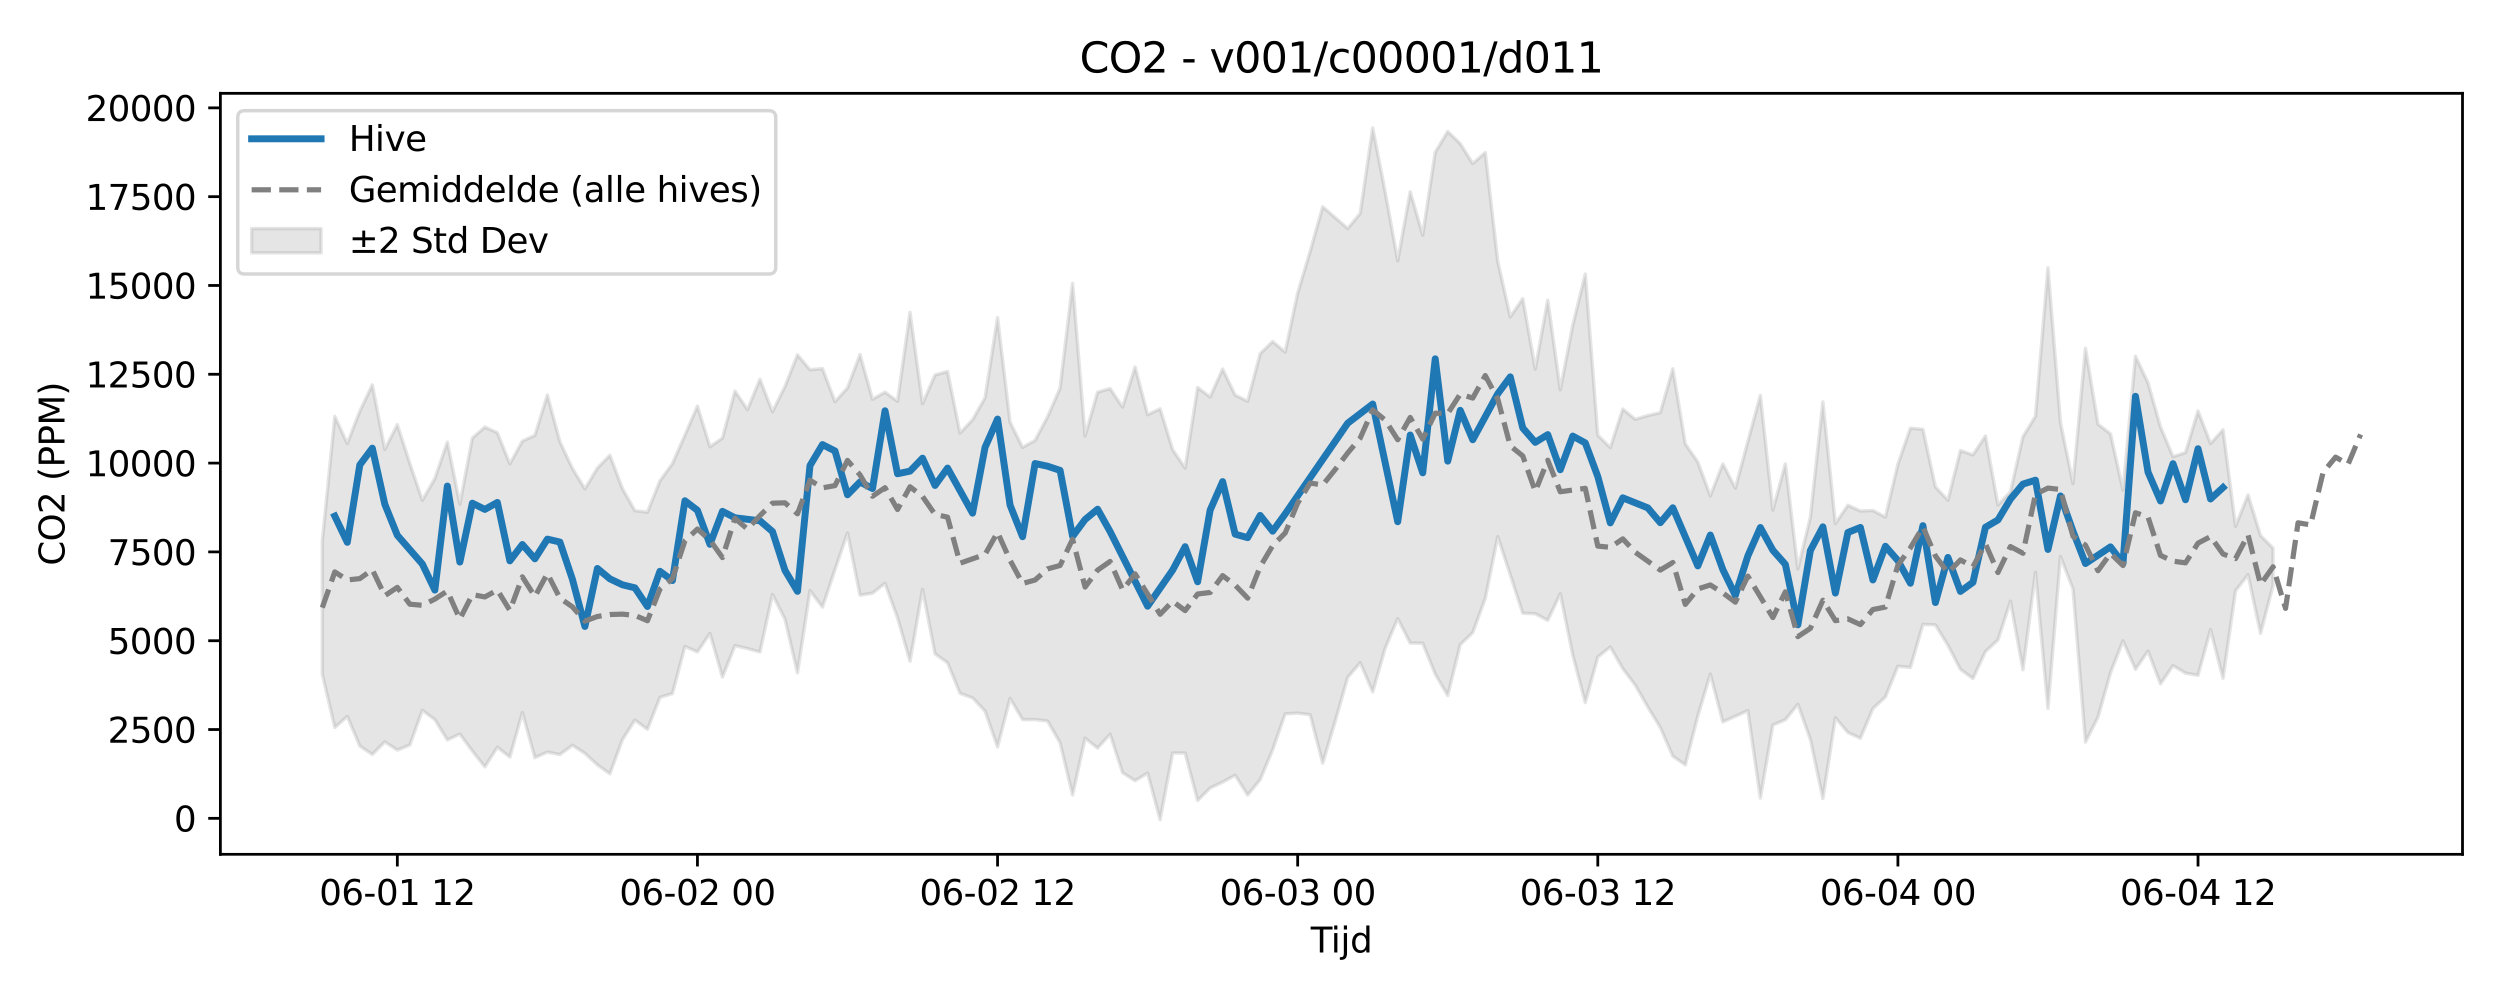 <?xml version="1.0" encoding="utf-8" standalone="no"?>
<!DOCTYPE svg PUBLIC "-//W3C//DTD SVG 1.1//EN"
  "http://www.w3.org/Graphics/SVG/1.1/DTD/svg11.dtd">
<svg xmlns:xlink="http://www.w3.org/1999/xlink" width="720pt" height="288pt" viewBox="0 0 720 288" xmlns="http://www.w3.org/2000/svg" version="1.1">
 <defs>
  <style type="text/css">*{stroke-linejoin: round; stroke-linecap: butt}</style>
 </defs>
 <g id="figure_1">
  <g id="patch_1">
   <path d="M 0 288 
L 720 288 
L 720 0 
L 0 0 
z
" style="fill: #ffffff"/>
  </g>
  <g id="axes_1">
   <g id="patch_2">
    <path d="M 63.47 246.04 
L 709.2 246.04 
L 709.2 26.88 
L 63.47 26.88 
z
" style="fill: #ffffff"/>
   </g>
   <g id="FillBetweenPolyCollection_1">
    <defs>
     <path id="m3a3aa5471e" d="M 92.821 -132.142 
L 92.821 -93.848 
L 96.423 -78.471 
L 100.024 -81.678 
L 103.626 -73.142 
L 107.227 -70.719 
L 110.828 -74.332 
L 114.43 -71.975 
L 118.031 -73.435 
L 121.633 -83.427 
L 125.234 -80.747 
L 128.835 -74.902 
L 132.437 -76.586 
L 136.038 -71.693 
L 139.639 -67.148 
L 143.241 -72.791 
L 146.842 -69.965 
L 150.444 -82.774 
L 154.045 -69.795 
L 157.646 -71.397 
L 161.248 -70.68 
L 164.849 -73.363 
L 168.451 -71.029 
L 172.052 -67.706 
L 175.653 -65.147 
L 179.255 -74.966 
L 182.856 -80.617 
L 186.458 -77.968 
L 190.059 -87.15 
L 193.66 -88.252 
L 197.262 -101.834 
L 200.863 -100.257 
L 204.465 -105.578 
L 208.066 -93.008 
L 211.667 -102.047 
L 215.269 -101.211 
L 218.87 -100.236 
L 222.472 -116.774 
L 226.073 -109.688 
L 229.674 -94.23 
L 233.276 -117.886 
L 236.877 -113.158 
L 240.479 -123.954 
L 244.08 -134.523 
L 247.681 -116.588 
L 251.283 -117.158 
L 254.884 -120.013 
L 258.486 -110.102 
L 262.087 -97.567 
L 265.688 -118.265 
L 269.29 -99.675 
L 272.891 -97.133 
L 276.492 -88.314 
L 280.094 -87.012 
L 283.695 -83.213 
L 287.297 -72.883 
L 290.898 -86.874 
L 294.499 -80.772 
L 298.101 -80.747 
L 301.702 -80.342 
L 305.304 -74.076 
L 308.905 -59.028 
L 312.506 -75.405 
L 316.108 -72.541 
L 319.709 -76.539 
L 323.311 -65.428 
L 326.912 -63.16 
L 330.513 -65.345 
L 334.115 -51.922 
L 337.716 -71.128 
L 341.318 -71.117 
L 344.919 -57.455 
L 348.52 -61.055 
L 352.122 -62.745 
L 355.723 -64.737 
L 359.325 -59.037 
L 362.926 -63.426 
L 366.527 -72.067 
L 370.129 -82.403 
L 373.73 -82.618 
L 377.332 -82.153 
L 380.933 -68.209 
L 384.534 -80.244 
L 388.136 -92.896 
L 391.737 -97.152 
L 395.338 -88.748 
L 398.94 -101.334 
L 402.541 -109.847 
L 406.143 -102.78 
L 409.744 -102.758 
L 413.345 -93.853 
L 416.947 -87.694 
L 420.548 -102.353 
L 424.15 -105.808 
L 427.751 -115.62 
L 431.352 -133.458 
L 434.954 -122.473 
L 438.555 -111.38 
L 442.157 -111.251 
L 445.758 -109.346 
L 449.359 -116.989 
L 452.961 -99.314 
L 456.562 -85.659 
L 460.164 -98.775 
L 463.765 -101.677 
L 467.366 -95.427 
L 470.968 -90.651 
L 474.569 -84.391 
L 478.171 -78.47 
L 481.772 -70.212 
L 485.373 -67.707 
L 488.975 -81.826 
L 492.576 -93.867 
L 496.178 -80.093 
L 499.779 -81.715 
L 503.38 -83.335 
L 506.982 -58.168 
L 510.583 -79.198 
L 514.184 -80.708 
L 517.786 -85.168 
L 521.387 -75.058 
L 524.989 -58.022 
L 528.59 -81.299 
L 532.191 -77.036 
L 535.793 -75.376 
L 539.394 -83.924 
L 542.996 -87.275 
L 546.597 -96.122 
L 550.198 -95.77 
L 553.8 -108.165 
L 557.401 -108.031 
L 561.003 -102.14 
L 564.604 -95.224 
L 568.205 -92.574 
L 571.807 -100.34 
L 575.408 -103.677 
L 579.01 -114.842 
L 582.611 -95.103 
L 586.212 -123.201 
L 589.814 -83.991 
L 593.415 -127.722 
L 597.017 -118.406 
L 600.618 -74.262 
L 604.219 -81.434 
L 607.821 -94.208 
L 611.422 -103.433 
L 615.024 -95.23 
L 618.625 -100.482 
L 622.226 -91.047 
L 625.828 -96.301 
L 629.429 -94.136 
L 633.031 -93.509 
L 636.632 -106.671 
L 640.233 -92.655 
L 643.835 -117.842 
L 647.436 -122.476 
L 651.037 -105.586 
L 654.639 -119.371 
L 654.639 -130.136 
L 654.639 -130.136 
L 651.037 -133.742 
L 647.436 -145.443 
L 643.835 -136.425 
L 640.233 -164.224 
L 636.632 -160.251 
L 633.031 -169.641 
L 629.429 -157.662 
L 625.828 -156.466 
L 622.226 -165.035 
L 618.625 -177.755 
L 615.024 -185.412 
L 611.422 -146.808 
L 607.821 -163.03 
L 604.219 -165.844 
L 600.618 -187.699 
L 597.017 -148.713 
L 593.415 -166.329 
L 589.814 -210.866 
L 586.212 -168.121 
L 582.611 -162.222 
L 579.01 -146.349 
L 575.408 -142.56 
L 571.807 -162.431 
L 568.205 -156.989 
L 564.604 -158.252 
L 561.003 -143.925 
L 557.401 -147.751 
L 553.8 -164.363 
L 550.198 -164.685 
L 546.597 -154.299 
L 542.996 -139.07 
L 539.394 -140.981 
L 535.793 -140.847 
L 532.191 -142.489 
L 528.59 -137.21 
L 524.989 -172.231 
L 521.387 -139.038 
L 517.786 -124.137 
L 514.184 -154.407 
L 510.583 -141.091 
L 506.982 -174.089 
L 503.38 -160.823 
L 499.779 -147.425 
L 496.178 -154.394 
L 492.576 -145.205 
L 488.975 -154.927 
L 485.373 -160.161 
L 481.772 -181.798 
L 478.171 -169.161 
L 474.569 -168.302 
L 470.968 -167.244 
L 467.366 -170.182 
L 463.765 -159.071 
L 460.164 -162.669 
L 456.562 -209.066 
L 452.961 -194.357 
L 449.359 -175.751 
L 445.758 -201.558 
L 442.157 -181.722 
L 438.555 -201.997 
L 434.954 -196.712 
L 431.352 -212.756 
L 427.751 -244.054 
L 424.15 -240.908 
L 420.548 -246.646 
L 416.947 -250.106 
L 413.345 -244.151 
L 409.744 -220.302 
L 406.143 -232.76 
L 402.541 -212.872 
L 398.94 -232.686 
L 395.338 -251.158 
L 391.737 -226.536 
L 388.136 -222.183 
L 384.534 -225.323 
L 380.933 -228.429 
L 377.332 -215.618 
L 373.73 -203.591 
L 370.129 -186.586 
L 366.527 -189.642 
L 362.926 -186.147 
L 359.325 -172.445 
L 355.723 -174.217 
L 352.122 -181.702 
L 348.52 -173.677 
L 344.919 -176.391 
L 341.318 -153.179 
L 337.716 -158.526 
L 334.115 -170.269 
L 330.513 -168.569 
L 326.912 -182.279 
L 323.311 -170.776 
L 319.709 -176.071 
L 316.108 -175.058 
L 312.506 -162.447 
L 308.905 -206.391 
L 305.304 -176.218 
L 301.702 -167.98 
L 298.101 -161.168 
L 294.499 -159.151 
L 290.898 -166.44 
L 287.297 -196.514 
L 283.695 -173.44 
L 280.094 -167.089 
L 276.492 -163.283 
L 272.891 -180.995 
L 269.29 -180.016 
L 265.688 -171.759 
L 262.087 -198.045 
L 258.486 -172.416 
L 254.884 -175.065 
L 251.283 -173.004 
L 247.681 -185.886 
L 244.08 -176.278 
L 240.479 -172.33 
L 236.877 -181.848 
L 233.276 -181.511 
L 229.674 -185.818 
L 226.073 -176.689 
L 222.472 -169.393 
L 218.87 -178.76 
L 215.269 -170.03 
L 211.667 -175.371 
L 208.066 -161.833 
L 204.465 -159.341 
L 200.863 -171.034 
L 197.262 -162.691 
L 193.66 -154.461 
L 190.059 -149.505 
L 186.458 -140.492 
L 182.856 -140.922 
L 179.255 -147.29 
L 175.653 -156.882 
L 172.052 -153.195 
L 168.451 -147.209 
L 164.849 -153.119 
L 161.248 -160.793 
L 157.646 -174.234 
L 154.045 -162.597 
L 150.444 -160.969 
L 146.842 -154.393 
L 143.241 -163.375 
L 139.639 -165.004 
L 136.038 -161.834 
L 132.437 -142.823 
L 128.835 -160.672 
L 125.234 -150.177 
L 121.633 -143.923 
L 118.031 -154.548 
L 114.43 -165.699 
L 110.828 -158.565 
L 107.227 -177.156 
L 103.626 -169.575 
L 100.024 -160.276 
L 96.423 -168.1 
L 92.821 -132.142 
z
" style="stroke: #808080; stroke-opacity: 0.2"/>
    </defs>
    <g clip-path="url(#p18a4113d50)">
     <use xlink:href="#m3a3aa5471e" x="0" y="288" style="fill: #808080; fill-opacity: 0.2; stroke: #808080; stroke-opacity: 0.2"/>
    </g>
   </g>
   <g id="matplotlib.axis_1">
    <g id="xtick_1">
     <g id="line2d_1">
      <defs>
       <path id="m8c23b9f512" d="M 0 0 
L 0 3.5 
" style="stroke: #000000; stroke-width: 0.8"/>
      </defs>
      <g>
       <use xlink:href="#m8c23b9f512" x="114.43" y="246.04" style="stroke: #000000; stroke-width: 0.8"/>
      </g>
     </g>
     <g id="text_1">
      <!-- 06-01 12 -->
      <g transform="translate(91.949 260.638) scale(0.1 -0.1)">
       <defs>
        <path id="DejaVuSans-30" d="M 2034 4250 
Q 1547 4250 1301 3770 
Q 1056 3291 1056 2328 
Q 1056 1369 1301 889 
Q 1547 409 2034 409 
Q 2525 409 2770 889 
Q 3016 1369 3016 2328 
Q 3016 3291 2770 3770 
Q 2525 4250 2034 4250 
z
M 2034 4750 
Q 2819 4750 3233 4129 
Q 3647 3509 3647 2328 
Q 3647 1150 3233 529 
Q 2819 -91 2034 -91 
Q 1250 -91 836 529 
Q 422 1150 422 2328 
Q 422 3509 836 4129 
Q 1250 4750 2034 4750 
z
" transform="scale(0.016)"/>
        <path id="DejaVuSans-36" d="M 2113 2584 
Q 1688 2584 1439 2293 
Q 1191 2003 1191 1497 
Q 1191 994 1439 701 
Q 1688 409 2113 409 
Q 2538 409 2786 701 
Q 3034 994 3034 1497 
Q 3034 2003 2786 2293 
Q 2538 2584 2113 2584 
z
M 3366 4563 
L 3366 3988 
Q 3128 4100 2886 4159 
Q 2644 4219 2406 4219 
Q 1781 4219 1451 3797 
Q 1122 3375 1075 2522 
Q 1259 2794 1537 2939 
Q 1816 3084 2150 3084 
Q 2853 3084 3261 2657 
Q 3669 2231 3669 1497 
Q 3669 778 3244 343 
Q 2819 -91 2113 -91 
Q 1303 -91 875 529 
Q 447 1150 447 2328 
Q 447 3434 972 4092 
Q 1497 4750 2381 4750 
Q 2619 4750 2861 4703 
Q 3103 4656 3366 4563 
z
" transform="scale(0.016)"/>
        <path id="DejaVuSans-2d" d="M 313 2009 
L 1997 2009 
L 1997 1497 
L 313 1497 
L 313 2009 
z
" transform="scale(0.016)"/>
        <path id="DejaVuSans-31" d="M 794 531 
L 1825 531 
L 1825 4091 
L 703 3866 
L 703 4441 
L 1819 4666 
L 2450 4666 
L 2450 531 
L 3481 531 
L 3481 0 
L 794 0 
L 794 531 
z
" transform="scale(0.016)"/>
        <path id="DejaVuSans-20" transform="scale(0.016)"/>
        <path id="DejaVuSans-32" d="M 1228 531 
L 3431 531 
L 3431 0 
L 469 0 
L 469 531 
Q 828 903 1448 1529 
Q 2069 2156 2228 2338 
Q 2531 2678 2651 2914 
Q 2772 3150 2772 3378 
Q 2772 3750 2511 3984 
Q 2250 4219 1831 4219 
Q 1534 4219 1204 4116 
Q 875 4013 500 3803 
L 500 4441 
Q 881 4594 1212 4672 
Q 1544 4750 1819 4750 
Q 2544 4750 2975 4387 
Q 3406 4025 3406 3419 
Q 3406 3131 3298 2873 
Q 3191 2616 2906 2266 
Q 2828 2175 2409 1742 
Q 1991 1309 1228 531 
z
" transform="scale(0.016)"/>
       </defs>
       <use xlink:href="#DejaVuSans-30"/>
       <use xlink:href="#DejaVuSans-36" transform="translate(63.623 0)"/>
       <use xlink:href="#DejaVuSans-2d" transform="translate(127.246 0)"/>
       <use xlink:href="#DejaVuSans-30" transform="translate(163.33 0)"/>
       <use xlink:href="#DejaVuSans-31" transform="translate(226.953 0)"/>
       <use xlink:href="#DejaVuSans-20" transform="translate(290.576 0)"/>
       <use xlink:href="#DejaVuSans-31" transform="translate(322.363 0)"/>
       <use xlink:href="#DejaVuSans-32" transform="translate(385.986 0)"/>
      </g>
     </g>
    </g>
    <g id="xtick_2">
     <g id="line2d_2">
      <g>
       <use xlink:href="#m8c23b9f512" x="200.863" y="246.04" style="stroke: #000000; stroke-width: 0.8"/>
      </g>
     </g>
     <g id="text_2">
      <!-- 06-02 00 -->
      <g transform="translate(178.383 260.638) scale(0.1 -0.1)">
       <use xlink:href="#DejaVuSans-30"/>
       <use xlink:href="#DejaVuSans-36" transform="translate(63.623 0)"/>
       <use xlink:href="#DejaVuSans-2d" transform="translate(127.246 0)"/>
       <use xlink:href="#DejaVuSans-30" transform="translate(163.33 0)"/>
       <use xlink:href="#DejaVuSans-32" transform="translate(226.953 0)"/>
       <use xlink:href="#DejaVuSans-20" transform="translate(290.576 0)"/>
       <use xlink:href="#DejaVuSans-30" transform="translate(322.363 0)"/>
       <use xlink:href="#DejaVuSans-30" transform="translate(385.986 0)"/>
      </g>
     </g>
    </g>
    <g id="xtick_3">
     <g id="line2d_3">
      <g>
       <use xlink:href="#m8c23b9f512" x="287.297" y="246.04" style="stroke: #000000; stroke-width: 0.8"/>
      </g>
     </g>
     <g id="text_3">
      <!-- 06-02 12 -->
      <g transform="translate(264.816 260.638) scale(0.1 -0.1)">
       <use xlink:href="#DejaVuSans-30"/>
       <use xlink:href="#DejaVuSans-36" transform="translate(63.623 0)"/>
       <use xlink:href="#DejaVuSans-2d" transform="translate(127.246 0)"/>
       <use xlink:href="#DejaVuSans-30" transform="translate(163.33 0)"/>
       <use xlink:href="#DejaVuSans-32" transform="translate(226.953 0)"/>
       <use xlink:href="#DejaVuSans-20" transform="translate(290.576 0)"/>
       <use xlink:href="#DejaVuSans-31" transform="translate(322.363 0)"/>
       <use xlink:href="#DejaVuSans-32" transform="translate(385.986 0)"/>
      </g>
     </g>
    </g>
    <g id="xtick_4">
     <g id="line2d_4">
      <g>
       <use xlink:href="#m8c23b9f512" x="373.73" y="246.04" style="stroke: #000000; stroke-width: 0.8"/>
      </g>
     </g>
     <g id="text_4">
      <!-- 06-03 00 -->
      <g transform="translate(351.25 260.638) scale(0.1 -0.1)">
       <defs>
        <path id="DejaVuSans-33" d="M 2597 2516 
Q 3050 2419 3304 2112 
Q 3559 1806 3559 1356 
Q 3559 666 3084 287 
Q 2609 -91 1734 -91 
Q 1441 -91 1130 -33 
Q 819 25 488 141 
L 488 750 
Q 750 597 1062 519 
Q 1375 441 1716 441 
Q 2309 441 2620 675 
Q 2931 909 2931 1356 
Q 2931 1769 2642 2001 
Q 2353 2234 1838 2234 
L 1294 2234 
L 1294 2753 
L 1863 2753 
Q 2328 2753 2575 2939 
Q 2822 3125 2822 3475 
Q 2822 3834 2567 4026 
Q 2313 4219 1838 4219 
Q 1578 4219 1281 4162 
Q 984 4106 628 3988 
L 628 4550 
Q 988 4650 1302 4700 
Q 1616 4750 1894 4750 
Q 2613 4750 3031 4423 
Q 3450 4097 3450 3541 
Q 3450 3153 3228 2886 
Q 3006 2619 2597 2516 
z
" transform="scale(0.016)"/>
       </defs>
       <use xlink:href="#DejaVuSans-30"/>
       <use xlink:href="#DejaVuSans-36" transform="translate(63.623 0)"/>
       <use xlink:href="#DejaVuSans-2d" transform="translate(127.246 0)"/>
       <use xlink:href="#DejaVuSans-30" transform="translate(163.33 0)"/>
       <use xlink:href="#DejaVuSans-33" transform="translate(226.953 0)"/>
       <use xlink:href="#DejaVuSans-20" transform="translate(290.576 0)"/>
       <use xlink:href="#DejaVuSans-30" transform="translate(322.363 0)"/>
       <use xlink:href="#DejaVuSans-30" transform="translate(385.986 0)"/>
      </g>
     </g>
    </g>
    <g id="xtick_5">
     <g id="line2d_5">
      <g>
       <use xlink:href="#m8c23b9f512" x="460.164" y="246.04" style="stroke: #000000; stroke-width: 0.8"/>
      </g>
     </g>
     <g id="text_5">
      <!-- 06-03 12 -->
      <g transform="translate(437.683 260.638) scale(0.1 -0.1)">
       <use xlink:href="#DejaVuSans-30"/>
       <use xlink:href="#DejaVuSans-36" transform="translate(63.623 0)"/>
       <use xlink:href="#DejaVuSans-2d" transform="translate(127.246 0)"/>
       <use xlink:href="#DejaVuSans-30" transform="translate(163.33 0)"/>
       <use xlink:href="#DejaVuSans-33" transform="translate(226.953 0)"/>
       <use xlink:href="#DejaVuSans-20" transform="translate(290.576 0)"/>
       <use xlink:href="#DejaVuSans-31" transform="translate(322.363 0)"/>
       <use xlink:href="#DejaVuSans-32" transform="translate(385.986 0)"/>
      </g>
     </g>
    </g>
    <g id="xtick_6">
     <g id="line2d_6">
      <g>
       <use xlink:href="#m8c23b9f512" x="546.597" y="246.04" style="stroke: #000000; stroke-width: 0.8"/>
      </g>
     </g>
     <g id="text_6">
      <!-- 06-04 00 -->
      <g transform="translate(524.117 260.638) scale(0.1 -0.1)">
       <defs>
        <path id="DejaVuSans-34" d="M 2419 4116 
L 825 1625 
L 2419 1625 
L 2419 4116 
z
M 2253 4666 
L 3047 4666 
L 3047 1625 
L 3713 1625 
L 3713 1100 
L 3047 1100 
L 3047 0 
L 2419 0 
L 2419 1100 
L 313 1100 
L 313 1709 
L 2253 4666 
z
" transform="scale(0.016)"/>
       </defs>
       <use xlink:href="#DejaVuSans-30"/>
       <use xlink:href="#DejaVuSans-36" transform="translate(63.623 0)"/>
       <use xlink:href="#DejaVuSans-2d" transform="translate(127.246 0)"/>
       <use xlink:href="#DejaVuSans-30" transform="translate(163.33 0)"/>
       <use xlink:href="#DejaVuSans-34" transform="translate(226.953 0)"/>
       <use xlink:href="#DejaVuSans-20" transform="translate(290.576 0)"/>
       <use xlink:href="#DejaVuSans-30" transform="translate(322.363 0)"/>
       <use xlink:href="#DejaVuSans-30" transform="translate(385.986 0)"/>
      </g>
     </g>
    </g>
    <g id="xtick_7">
     <g id="line2d_7">
      <g>
       <use xlink:href="#m8c23b9f512" x="633.031" y="246.04" style="stroke: #000000; stroke-width: 0.8"/>
      </g>
     </g>
     <g id="text_7">
      <!-- 06-04 12 -->
      <g transform="translate(610.55 260.638) scale(0.1 -0.1)">
       <use xlink:href="#DejaVuSans-30"/>
       <use xlink:href="#DejaVuSans-36" transform="translate(63.623 0)"/>
       <use xlink:href="#DejaVuSans-2d" transform="translate(127.246 0)"/>
       <use xlink:href="#DejaVuSans-30" transform="translate(163.33 0)"/>
       <use xlink:href="#DejaVuSans-34" transform="translate(226.953 0)"/>
       <use xlink:href="#DejaVuSans-20" transform="translate(290.576 0)"/>
       <use xlink:href="#DejaVuSans-31" transform="translate(322.363 0)"/>
       <use xlink:href="#DejaVuSans-32" transform="translate(385.986 0)"/>
      </g>
     </g>
    </g>
    <g id="text_8">
     <!-- Tijd -->
     <g transform="translate(377.485 274.317) scale(0.1 -0.1)">
      <defs>
       <path id="DejaVuSans-54" d="M -19 4666 
L 3928 4666 
L 3928 4134 
L 2272 4134 
L 2272 0 
L 1638 0 
L 1638 4134 
L -19 4134 
L -19 4666 
z
" transform="scale(0.016)"/>
       <path id="DejaVuSans-69" d="M 603 3500 
L 1178 3500 
L 1178 0 
L 603 0 
L 603 3500 
z
M 603 4863 
L 1178 4863 
L 1178 4134 
L 603 4134 
L 603 4863 
z
" transform="scale(0.016)"/>
       <path id="DejaVuSans-6a" d="M 603 3500 
L 1178 3500 
L 1178 -63 
Q 1178 -731 923 -1031 
Q 669 -1331 103 -1331 
L -116 -1331 
L -116 -844 
L 38 -844 
Q 366 -844 484 -692 
Q 603 -541 603 -63 
L 603 3500 
z
M 603 4863 
L 1178 4863 
L 1178 4134 
L 603 4134 
L 603 4863 
z
" transform="scale(0.016)"/>
       <path id="DejaVuSans-64" d="M 2906 2969 
L 2906 4863 
L 3481 4863 
L 3481 0 
L 2906 0 
L 2906 525 
Q 2725 213 2448 61 
Q 2172 -91 1784 -91 
Q 1150 -91 751 415 
Q 353 922 353 1747 
Q 353 2572 751 3078 
Q 1150 3584 1784 3584 
Q 2172 3584 2448 3432 
Q 2725 3281 2906 2969 
z
M 947 1747 
Q 947 1113 1208 752 
Q 1469 391 1925 391 
Q 2381 391 2643 752 
Q 2906 1113 2906 1747 
Q 2906 2381 2643 2742 
Q 2381 3103 1925 3103 
Q 1469 3103 1208 2742 
Q 947 2381 947 1747 
z
" transform="scale(0.016)"/>
      </defs>
      <use xlink:href="#DejaVuSans-54"/>
      <use xlink:href="#DejaVuSans-69" transform="translate(57.959 0)"/>
      <use xlink:href="#DejaVuSans-6a" transform="translate(85.742 0)"/>
      <use xlink:href="#DejaVuSans-64" transform="translate(113.525 0)"/>
     </g>
    </g>
   </g>
   <g id="matplotlib.axis_2">
    <g id="ytick_1">
     <g id="line2d_8">
      <defs>
       <path id="mbd858798ac" d="M 0 0 
L -3.5 0 
" style="stroke: #000000; stroke-width: 0.8"/>
      </defs>
      <g>
       <use xlink:href="#mbd858798ac" x="63.47" y="235.682" style="stroke: #000000; stroke-width: 0.8"/>
      </g>
     </g>
     <g id="text_9">
      <!-- 0 -->
      <g transform="translate(50.108 239.481) scale(0.1 -0.1)">
       <use xlink:href="#DejaVuSans-30"/>
      </g>
     </g>
    </g>
    <g id="ytick_2">
     <g id="line2d_9">
      <g>
       <use xlink:href="#mbd858798ac" x="63.47" y="210.104" style="stroke: #000000; stroke-width: 0.8"/>
      </g>
     </g>
     <g id="text_10">
      <!-- 2500 -->
      <g transform="translate(31.02 213.903) scale(0.1 -0.1)">
       <defs>
        <path id="DejaVuSans-35" d="M 691 4666 
L 3169 4666 
L 3169 4134 
L 1269 4134 
L 1269 2991 
Q 1406 3038 1543 3061 
Q 1681 3084 1819 3084 
Q 2600 3084 3056 2656 
Q 3513 2228 3513 1497 
Q 3513 744 3044 326 
Q 2575 -91 1722 -91 
Q 1428 -91 1123 -41 
Q 819 9 494 109 
L 494 744 
Q 775 591 1075 516 
Q 1375 441 1709 441 
Q 2250 441 2565 725 
Q 2881 1009 2881 1497 
Q 2881 1984 2565 2268 
Q 2250 2553 1709 2553 
Q 1456 2553 1204 2497 
Q 953 2441 691 2322 
L 691 4666 
z
" transform="scale(0.016)"/>
       </defs>
       <use xlink:href="#DejaVuSans-32"/>
       <use xlink:href="#DejaVuSans-35" transform="translate(63.623 0)"/>
       <use xlink:href="#DejaVuSans-30" transform="translate(127.246 0)"/>
       <use xlink:href="#DejaVuSans-30" transform="translate(190.869 0)"/>
      </g>
     </g>
    </g>
    <g id="ytick_3">
     <g id="line2d_10">
      <g>
       <use xlink:href="#mbd858798ac" x="63.47" y="184.527" style="stroke: #000000; stroke-width: 0.8"/>
      </g>
     </g>
     <g id="text_11">
      <!-- 5000 -->
      <g transform="translate(31.02 188.326) scale(0.1 -0.1)">
       <use xlink:href="#DejaVuSans-35"/>
       <use xlink:href="#DejaVuSans-30" transform="translate(63.623 0)"/>
       <use xlink:href="#DejaVuSans-30" transform="translate(127.246 0)"/>
       <use xlink:href="#DejaVuSans-30" transform="translate(190.869 0)"/>
      </g>
     </g>
    </g>
    <g id="ytick_4">
     <g id="line2d_11">
      <g>
       <use xlink:href="#mbd858798ac" x="63.47" y="158.949" style="stroke: #000000; stroke-width: 0.8"/>
      </g>
     </g>
     <g id="text_12">
      <!-- 7500 -->
      <g transform="translate(31.02 162.749) scale(0.1 -0.1)">
       <defs>
        <path id="DejaVuSans-37" d="M 525 4666 
L 3525 4666 
L 3525 4397 
L 1831 0 
L 1172 0 
L 2766 4134 
L 525 4134 
L 525 4666 
z
" transform="scale(0.016)"/>
       </defs>
       <use xlink:href="#DejaVuSans-37"/>
       <use xlink:href="#DejaVuSans-35" transform="translate(63.623 0)"/>
       <use xlink:href="#DejaVuSans-30" transform="translate(127.246 0)"/>
       <use xlink:href="#DejaVuSans-30" transform="translate(190.869 0)"/>
      </g>
     </g>
    </g>
    <g id="ytick_5">
     <g id="line2d_12">
      <g>
       <use xlink:href="#mbd858798ac" x="63.47" y="133.372" style="stroke: #000000; stroke-width: 0.8"/>
      </g>
     </g>
     <g id="text_13">
      <!-- 10000 -->
      <g transform="translate(24.657 137.171) scale(0.1 -0.1)">
       <use xlink:href="#DejaVuSans-31"/>
       <use xlink:href="#DejaVuSans-30" transform="translate(63.623 0)"/>
       <use xlink:href="#DejaVuSans-30" transform="translate(127.246 0)"/>
       <use xlink:href="#DejaVuSans-30" transform="translate(190.869 0)"/>
       <use xlink:href="#DejaVuSans-30" transform="translate(254.492 0)"/>
      </g>
     </g>
    </g>
    <g id="ytick_6">
     <g id="line2d_13">
      <g>
       <use xlink:href="#mbd858798ac" x="63.47" y="107.795" style="stroke: #000000; stroke-width: 0.8"/>
      </g>
     </g>
     <g id="text_14">
      <!-- 12500 -->
      <g transform="translate(24.657 111.594) scale(0.1 -0.1)">
       <use xlink:href="#DejaVuSans-31"/>
       <use xlink:href="#DejaVuSans-32" transform="translate(63.623 0)"/>
       <use xlink:href="#DejaVuSans-35" transform="translate(127.246 0)"/>
       <use xlink:href="#DejaVuSans-30" transform="translate(190.869 0)"/>
       <use xlink:href="#DejaVuSans-30" transform="translate(254.492 0)"/>
      </g>
     </g>
    </g>
    <g id="ytick_7">
     <g id="line2d_14">
      <g>
       <use xlink:href="#mbd858798ac" x="63.47" y="82.217" style="stroke: #000000; stroke-width: 0.8"/>
      </g>
     </g>
     <g id="text_15">
      <!-- 15000 -->
      <g transform="translate(24.657 86.016) scale(0.1 -0.1)">
       <use xlink:href="#DejaVuSans-31"/>
       <use xlink:href="#DejaVuSans-35" transform="translate(63.623 0)"/>
       <use xlink:href="#DejaVuSans-30" transform="translate(127.246 0)"/>
       <use xlink:href="#DejaVuSans-30" transform="translate(190.869 0)"/>
       <use xlink:href="#DejaVuSans-30" transform="translate(254.492 0)"/>
      </g>
     </g>
    </g>
    <g id="ytick_8">
     <g id="line2d_15">
      <g>
       <use xlink:href="#mbd858798ac" x="63.47" y="56.64" style="stroke: #000000; stroke-width: 0.8"/>
      </g>
     </g>
     <g id="text_16">
      <!-- 17500 -->
      <g transform="translate(24.657 60.439) scale(0.1 -0.1)">
       <use xlink:href="#DejaVuSans-31"/>
       <use xlink:href="#DejaVuSans-37" transform="translate(63.623 0)"/>
       <use xlink:href="#DejaVuSans-35" transform="translate(127.246 0)"/>
       <use xlink:href="#DejaVuSans-30" transform="translate(190.869 0)"/>
       <use xlink:href="#DejaVuSans-30" transform="translate(254.492 0)"/>
      </g>
     </g>
    </g>
    <g id="ytick_9">
     <g id="line2d_16">
      <g>
       <use xlink:href="#mbd858798ac" x="63.47" y="31.062" style="stroke: #000000; stroke-width: 0.8"/>
      </g>
     </g>
     <g id="text_17">
      <!-- 20000 -->
      <g transform="translate(24.657 34.862) scale(0.1 -0.1)">
       <use xlink:href="#DejaVuSans-32"/>
       <use xlink:href="#DejaVuSans-30" transform="translate(63.623 0)"/>
       <use xlink:href="#DejaVuSans-30" transform="translate(127.246 0)"/>
       <use xlink:href="#DejaVuSans-30" transform="translate(190.869 0)"/>
       <use xlink:href="#DejaVuSans-30" transform="translate(254.492 0)"/>
      </g>
     </g>
    </g>
    <g id="text_18">
     <!-- CO2 (PPM) -->
     <g transform="translate(18.578 162.903) rotate(-90) scale(0.1 -0.1)">
      <defs>
       <path id="DejaVuSans-43" d="M 4122 4306 
L 4122 3641 
Q 3803 3938 3442 4084 
Q 3081 4231 2675 4231 
Q 1875 4231 1450 3742 
Q 1025 3253 1025 2328 
Q 1025 1406 1450 917 
Q 1875 428 2675 428 
Q 3081 428 3442 575 
Q 3803 722 4122 1019 
L 4122 359 
Q 3791 134 3420 21 
Q 3050 -91 2638 -91 
Q 1578 -91 968 557 
Q 359 1206 359 2328 
Q 359 3453 968 4101 
Q 1578 4750 2638 4750 
Q 3056 4750 3426 4639 
Q 3797 4528 4122 4306 
z
" transform="scale(0.016)"/>
       <path id="DejaVuSans-4f" d="M 2522 4238 
Q 1834 4238 1429 3725 
Q 1025 3213 1025 2328 
Q 1025 1447 1429 934 
Q 1834 422 2522 422 
Q 3209 422 3611 934 
Q 4013 1447 4013 2328 
Q 4013 3213 3611 3725 
Q 3209 4238 2522 4238 
z
M 2522 4750 
Q 3503 4750 4090 4092 
Q 4678 3434 4678 2328 
Q 4678 1225 4090 567 
Q 3503 -91 2522 -91 
Q 1538 -91 948 565 
Q 359 1222 359 2328 
Q 359 3434 948 4092 
Q 1538 4750 2522 4750 
z
" transform="scale(0.016)"/>
       <path id="DejaVuSans-28" d="M 1984 4856 
Q 1566 4138 1362 3434 
Q 1159 2731 1159 2009 
Q 1159 1288 1364 580 
Q 1569 -128 1984 -844 
L 1484 -844 
Q 1016 -109 783 600 
Q 550 1309 550 2009 
Q 550 2706 781 3412 
Q 1013 4119 1484 4856 
L 1984 4856 
z
" transform="scale(0.016)"/>
       <path id="DejaVuSans-50" d="M 1259 4147 
L 1259 2394 
L 2053 2394 
Q 2494 2394 2734 2622 
Q 2975 2850 2975 3272 
Q 2975 3691 2734 3919 
Q 2494 4147 2053 4147 
L 1259 4147 
z
M 628 4666 
L 2053 4666 
Q 2838 4666 3239 4311 
Q 3641 3956 3641 3272 
Q 3641 2581 3239 2228 
Q 2838 1875 2053 1875 
L 1259 1875 
L 1259 0 
L 628 0 
L 628 4666 
z
" transform="scale(0.016)"/>
       <path id="DejaVuSans-4d" d="M 628 4666 
L 1569 4666 
L 2759 1491 
L 3956 4666 
L 4897 4666 
L 4897 0 
L 4281 0 
L 4281 4097 
L 3078 897 
L 2444 897 
L 1241 4097 
L 1241 0 
L 628 0 
L 628 4666 
z
" transform="scale(0.016)"/>
       <path id="DejaVuSans-29" d="M 513 4856 
L 1013 4856 
Q 1481 4119 1714 3412 
Q 1947 2706 1947 2009 
Q 1947 1309 1714 600 
Q 1481 -109 1013 -844 
L 513 -844 
Q 928 -128 1133 580 
Q 1338 1288 1338 2009 
Q 1338 2731 1133 3434 
Q 928 4138 513 4856 
z
" transform="scale(0.016)"/>
      </defs>
      <use xlink:href="#DejaVuSans-43"/>
      <use xlink:href="#DejaVuSans-4f" transform="translate(69.824 0)"/>
      <use xlink:href="#DejaVuSans-32" transform="translate(148.535 0)"/>
      <use xlink:href="#DejaVuSans-20" transform="translate(212.158 0)"/>
      <use xlink:href="#DejaVuSans-28" transform="translate(243.945 0)"/>
      <use xlink:href="#DejaVuSans-50" transform="translate(282.959 0)"/>
      <use xlink:href="#DejaVuSans-50" transform="translate(343.262 0)"/>
      <use xlink:href="#DejaVuSans-4d" transform="translate(403.564 0)"/>
      <use xlink:href="#DejaVuSans-29" transform="translate(489.844 0)"/>
     </g>
    </g>
   </g>
   <g id="line2d_17">
    <path d="M 96.423 148.647 
L 100.024 156.192 
L 103.626 133.894 
L 107.227 129.075 
L 110.828 145.225 
L 114.43 154.166 
L 121.633 162.433 
L 125.234 169.948 
L 128.835 139.991 
L 132.437 161.875 
L 136.038 144.918 
L 139.639 146.708 
L 143.241 144.703 
L 146.842 161.524 
L 150.444 156.821 
L 154.045 160.934 
L 157.646 155.266 
L 161.248 156.11 
L 164.849 166.807 
L 168.451 180.414 
L 172.052 163.72 
L 175.653 166.708 
L 179.255 168.423 
L 182.856 169.293 
L 186.458 174.664 
L 190.059 164.532 
L 193.66 167.192 
L 197.262 144.22 
L 200.863 146.976 
L 204.465 156.76 
L 208.066 147.269 
L 211.667 149.117 
L 218.87 149.992 
L 222.472 153.082 
L 226.073 164.269 
L 229.674 170.302 
L 233.276 134.088 
L 236.877 128.042 
L 240.479 129.883 
L 244.08 142.493 
L 247.681 138.815 
L 251.283 140.701 
L 254.884 118.309 
L 258.486 136.441 
L 262.087 135.689 
L 265.688 131.955 
L 269.29 139.812 
L 272.891 134.811 
L 280.094 147.787 
L 283.695 128.84 
L 287.297 120.696 
L 290.898 145.465 
L 294.499 154.571 
L 298.101 133.495 
L 301.702 134.272 
L 305.304 135.469 
L 308.905 154.478 
L 312.506 149.622 
L 316.108 146.652 
L 319.709 153.087 
L 330.513 174.582 
L 337.716 164.198 
L 341.318 157.445 
L 344.919 167.554 
L 348.52 146.928 
L 352.122 138.709 
L 355.723 153.841 
L 359.325 154.843 
L 362.926 148.442 
L 366.527 152.981 
L 370.129 148.016 
L 388.136 121.883 
L 395.338 116.368 
L 402.541 150.253 
L 406.143 125.29 
L 409.744 136.17 
L 413.345 103.344 
L 416.947 132.804 
L 420.548 118.179 
L 424.15 126.645 
L 431.352 113.401 
L 434.954 108.541 
L 438.555 123.264 
L 442.157 127.397 
L 445.758 125.172 
L 449.359 135.282 
L 452.961 125.591 
L 456.562 127.557 
L 460.164 137.232 
L 463.765 150.584 
L 467.366 143.374 
L 474.569 146.263 
L 478.171 150.534 
L 481.772 146.243 
L 488.975 162.98 
L 492.576 154.096 
L 496.178 164.034 
L 499.779 171.452 
L 503.38 160.105 
L 506.982 151.926 
L 510.583 158.479 
L 514.184 162.54 
L 517.786 179.94 
L 521.387 158.55 
L 524.989 151.733 
L 528.59 170.8 
L 532.191 153.353 
L 535.793 151.904 
L 539.394 167.028 
L 542.996 157.323 
L 546.597 161.453 
L 550.198 167.97 
L 553.8 151.389 
L 557.401 173.532 
L 561.003 160.545 
L 564.604 170.33 
L 568.205 167.717 
L 571.807 151.849 
L 575.408 149.745 
L 579.01 143.726 
L 582.611 139.413 
L 586.212 138.293 
L 589.814 158.238 
L 593.415 142.831 
L 597.017 152.975 
L 600.618 162.295 
L 607.821 157.5 
L 611.422 162.274 
L 615.024 114.138 
L 618.625 135.96 
L 622.226 144.285 
L 625.828 133.542 
L 629.429 143.93 
L 633.031 129.239 
L 636.632 143.705 
L 640.233 140.411 
L 640.233 140.411 
" clip-path="url(#p18a4113d50)" style="fill: none; stroke: #1f77b4; stroke-width: 2; stroke-linecap: square"/>
   </g>
   <g id="line2d_18">
    <path d="M 92.821 175.005 
L 96.423 164.715 
L 100.024 167.023 
L 103.626 166.641 
L 107.227 164.062 
L 110.828 171.552 
L 114.43 169.163 
L 118.031 174.009 
L 121.633 174.325 
L 125.234 172.538 
L 128.835 170.213 
L 132.437 178.296 
L 136.038 171.236 
L 139.639 171.924 
L 143.241 169.917 
L 146.842 175.821 
L 150.444 166.129 
L 154.045 171.804 
L 157.646 165.184 
L 161.248 172.263 
L 164.849 174.759 
L 168.451 178.881 
L 172.052 177.549 
L 175.653 176.986 
L 179.255 176.872 
L 182.856 177.231 
L 186.458 178.77 
L 190.059 169.672 
L 193.66 166.644 
L 197.262 155.737 
L 200.863 152.355 
L 204.465 155.541 
L 208.066 160.58 
L 211.667 149.291 
L 215.269 152.379 
L 218.87 148.502 
L 222.472 144.916 
L 226.073 144.811 
L 229.674 147.976 
L 233.276 138.301 
L 236.877 140.497 
L 240.479 139.858 
L 244.08 132.6 
L 247.681 136.763 
L 251.283 142.919 
L 254.884 140.461 
L 258.486 146.741 
L 262.087 140.194 
L 265.688 142.988 
L 269.29 148.155 
L 272.891 148.936 
L 276.492 162.202 
L 283.695 159.673 
L 287.297 153.301 
L 290.898 161.343 
L 294.499 168.038 
L 298.101 167.043 
L 301.702 163.839 
L 305.304 162.853 
L 308.905 155.29 
L 312.506 169.074 
L 316.108 164.201 
L 319.709 161.695 
L 323.311 169.898 
L 326.912 165.281 
L 334.115 176.905 
L 337.716 173.173 
L 341.318 175.852 
L 344.919 171.077 
L 348.52 170.634 
L 352.122 165.777 
L 355.723 168.523 
L 359.325 172.259 
L 362.926 163.213 
L 366.527 157.145 
L 370.129 153.506 
L 373.73 144.895 
L 377.332 139.115 
L 380.933 139.681 
L 384.534 135.216 
L 388.136 130.461 
L 391.737 126.156 
L 395.338 118.047 
L 398.94 120.99 
L 402.541 126.64 
L 406.143 120.23 
L 409.744 126.47 
L 413.345 118.998 
L 416.947 119.1 
L 420.548 113.501 
L 424.15 114.642 
L 427.751 108.163 
L 431.352 114.893 
L 434.954 128.408 
L 438.555 131.312 
L 442.157 141.513 
L 445.758 132.548 
L 449.359 141.63 
L 456.562 140.637 
L 460.164 157.278 
L 463.765 157.626 
L 467.366 155.196 
L 470.968 159.053 
L 478.171 164.184 
L 481.772 161.995 
L 485.373 174.066 
L 488.975 169.623 
L 492.576 168.464 
L 496.178 170.757 
L 499.779 173.43 
L 503.38 165.921 
L 510.583 177.855 
L 514.184 170.442 
L 517.786 183.347 
L 521.387 180.952 
L 524.989 172.873 
L 528.59 178.746 
L 532.191 178.238 
L 535.793 179.889 
L 539.394 175.547 
L 542.996 174.828 
L 546.597 162.789 
L 550.198 157.773 
L 553.8 151.736 
L 557.401 160.109 
L 561.003 164.967 
L 564.604 161.262 
L 568.205 163.219 
L 571.807 156.614 
L 575.408 164.882 
L 579.01 157.405 
L 582.611 159.337 
L 586.212 142.339 
L 589.814 140.571 
L 593.415 140.974 
L 597.017 154.44 
L 600.618 157.019 
L 604.219 164.361 
L 607.821 159.381 
L 611.422 162.879 
L 615.024 147.679 
L 618.625 148.881 
L 622.226 159.959 
L 625.828 161.617 
L 629.429 162.101 
L 633.031 156.425 
L 636.632 154.539 
L 640.233 159.561 
L 643.835 160.867 
L 647.436 154.04 
L 651.037 168.336 
L 654.639 163.246 
L 658.24 175.206 
L 661.842 150.56 
L 665.443 151.17 
L 669.044 136.052 
L 672.646 131.657 
L 676.247 133.689 
L 679.849 125.126 
L 679.849 125.126 
" clip-path="url(#p18a4113d50)" style="fill: none; stroke-dasharray: 5.55,2.4; stroke-dashoffset: 0; stroke: #808080; stroke-width: 1.5"/>
   </g>
   <g id="patch_3">
    <path d="M 63.47 246.04 
L 63.47 26.88 
" style="fill: none; stroke: #000000; stroke-width: 0.8; stroke-linejoin: miter; stroke-linecap: square"/>
   </g>
   <g id="patch_4">
    <path d="M 709.2 246.04 
L 709.2 26.88 
" style="fill: none; stroke: #000000; stroke-width: 0.8; stroke-linejoin: miter; stroke-linecap: square"/>
   </g>
   <g id="patch_5">
    <path d="M 63.47 246.04 
L 709.2 246.04 
" style="fill: none; stroke: #000000; stroke-width: 0.8; stroke-linejoin: miter; stroke-linecap: square"/>
   </g>
   <g id="patch_6">
    <path d="M 63.47 26.88 
L 709.2 26.88 
" style="fill: none; stroke: #000000; stroke-width: 0.8; stroke-linejoin: miter; stroke-linecap: square"/>
   </g>
   <g id="text_19">
    <!-- CO2 - v001/c00001/d011 -->
    <g transform="translate(310.932 20.88) scale(0.12 -0.12)">
     <defs>
      <path id="DejaVuSans-76" d="M 191 3500 
L 800 3500 
L 1894 563 
L 2988 3500 
L 3597 3500 
L 2284 0 
L 1503 0 
L 191 3500 
z
" transform="scale(0.016)"/>
      <path id="DejaVuSans-2f" d="M 1625 4666 
L 2156 4666 
L 531 -594 
L 0 -594 
L 1625 4666 
z
" transform="scale(0.016)"/>
      <path id="DejaVuSans-63" d="M 3122 3366 
L 3122 2828 
Q 2878 2963 2633 3030 
Q 2388 3097 2138 3097 
Q 1578 3097 1268 2742 
Q 959 2388 959 1747 
Q 959 1106 1268 751 
Q 1578 397 2138 397 
Q 2388 397 2633 464 
Q 2878 531 3122 666 
L 3122 134 
Q 2881 22 2623 -34 
Q 2366 -91 2075 -91 
Q 1284 -91 818 406 
Q 353 903 353 1747 
Q 353 2603 823 3093 
Q 1294 3584 2113 3584 
Q 2378 3584 2631 3529 
Q 2884 3475 3122 3366 
z
" transform="scale(0.016)"/>
     </defs>
     <use xlink:href="#DejaVuSans-43"/>
     <use xlink:href="#DejaVuSans-4f" transform="translate(69.824 0)"/>
     <use xlink:href="#DejaVuSans-32" transform="translate(148.535 0)"/>
     <use xlink:href="#DejaVuSans-20" transform="translate(212.158 0)"/>
     <use xlink:href="#DejaVuSans-2d" transform="translate(243.945 0)"/>
     <use xlink:href="#DejaVuSans-20" transform="translate(280.029 0)"/>
     <use xlink:href="#DejaVuSans-76" transform="translate(311.816 0)"/>
     <use xlink:href="#DejaVuSans-30" transform="translate(370.996 0)"/>
     <use xlink:href="#DejaVuSans-30" transform="translate(434.619 0)"/>
     <use xlink:href="#DejaVuSans-31" transform="translate(498.242 0)"/>
     <use xlink:href="#DejaVuSans-2f" transform="translate(561.865 0)"/>
     <use xlink:href="#DejaVuSans-63" transform="translate(595.557 0)"/>
     <use xlink:href="#DejaVuSans-30" transform="translate(650.537 0)"/>
     <use xlink:href="#DejaVuSans-30" transform="translate(714.16 0)"/>
     <use xlink:href="#DejaVuSans-30" transform="translate(777.783 0)"/>
     <use xlink:href="#DejaVuSans-30" transform="translate(841.406 0)"/>
     <use xlink:href="#DejaVuSans-31" transform="translate(905.029 0)"/>
     <use xlink:href="#DejaVuSans-2f" transform="translate(968.652 0)"/>
     <use xlink:href="#DejaVuSans-64" transform="translate(1002.344 0)"/>
     <use xlink:href="#DejaVuSans-30" transform="translate(1065.82 0)"/>
     <use xlink:href="#DejaVuSans-31" transform="translate(1129.443 0)"/>
     <use xlink:href="#DejaVuSans-31" transform="translate(1193.066 0)"/>
    </g>
   </g>
   <g id="legend_1">
    <g id="patch_7">
     <path d="M 70.47 78.914 
L 221.414 78.914 
Q 223.414 78.914 223.414 76.914 
L 223.414 33.88 
Q 223.414 31.88 221.414 31.88 
L 70.47 31.88 
Q 68.47 31.88 68.47 33.88 
L 68.47 76.914 
Q 68.47 78.914 70.47 78.914 
z
" style="fill: #ffffff; opacity: 0.8; stroke: #cccccc; stroke-linejoin: miter"/>
    </g>
    <g id="line2d_19">
     <path d="M 72.47 39.978 
L 82.47 39.978 
L 92.47 39.978 
" style="fill: none; stroke: #1f77b4; stroke-width: 2; stroke-linecap: square"/>
    </g>
    <g id="text_20">
     <!-- Hive -->
     <g transform="translate(100.47 43.478) scale(0.1 -0.1)">
      <defs>
       <path id="DejaVuSans-48" d="M 628 4666 
L 1259 4666 
L 1259 2753 
L 3553 2753 
L 3553 4666 
L 4184 4666 
L 4184 0 
L 3553 0 
L 3553 2222 
L 1259 2222 
L 1259 0 
L 628 0 
L 628 4666 
z
" transform="scale(0.016)"/>
       <path id="DejaVuSans-65" d="M 3597 1894 
L 3597 1613 
L 953 1613 
Q 991 1019 1311 708 
Q 1631 397 2203 397 
Q 2534 397 2845 478 
Q 3156 559 3463 722 
L 3463 178 
Q 3153 47 2828 -22 
Q 2503 -91 2169 -91 
Q 1331 -91 842 396 
Q 353 884 353 1716 
Q 353 2575 817 3079 
Q 1281 3584 2069 3584 
Q 2775 3584 3186 3129 
Q 3597 2675 3597 1894 
z
M 3022 2063 
Q 3016 2534 2758 2815 
Q 2500 3097 2075 3097 
Q 1594 3097 1305 2825 
Q 1016 2553 972 2059 
L 3022 2063 
z
" transform="scale(0.016)"/>
      </defs>
      <use xlink:href="#DejaVuSans-48"/>
      <use xlink:href="#DejaVuSans-69" transform="translate(75.195 0)"/>
      <use xlink:href="#DejaVuSans-76" transform="translate(102.979 0)"/>
      <use xlink:href="#DejaVuSans-65" transform="translate(162.158 0)"/>
     </g>
    </g>
    <g id="line2d_20">
     <path d="M 72.47 54.657 
L 82.47 54.657 
L 92.47 54.657 
" style="fill: none; stroke-dasharray: 5.55,2.4; stroke-dashoffset: 0; stroke: #808080; stroke-width: 1.5"/>
    </g>
    <g id="text_21">
     <!-- Gemiddelde (alle hives) -->
     <g transform="translate(100.47 58.157) scale(0.1 -0.1)">
      <defs>
       <path id="DejaVuSans-47" d="M 3809 666 
L 3809 1919 
L 2778 1919 
L 2778 2438 
L 4434 2438 
L 4434 434 
Q 4069 175 3628 42 
Q 3188 -91 2688 -91 
Q 1594 -91 976 548 
Q 359 1188 359 2328 
Q 359 3472 976 4111 
Q 1594 4750 2688 4750 
Q 3144 4750 3555 4637 
Q 3966 4525 4313 4306 
L 4313 3634 
Q 3963 3931 3569 4081 
Q 3175 4231 2741 4231 
Q 1884 4231 1454 3753 
Q 1025 3275 1025 2328 
Q 1025 1384 1454 906 
Q 1884 428 2741 428 
Q 3075 428 3337 486 
Q 3600 544 3809 666 
z
" transform="scale(0.016)"/>
       <path id="DejaVuSans-6d" d="M 3328 2828 
Q 3544 3216 3844 3400 
Q 4144 3584 4550 3584 
Q 5097 3584 5394 3201 
Q 5691 2819 5691 2113 
L 5691 0 
L 5113 0 
L 5113 2094 
Q 5113 2597 4934 2840 
Q 4756 3084 4391 3084 
Q 3944 3084 3684 2787 
Q 3425 2491 3425 1978 
L 3425 0 
L 2847 0 
L 2847 2094 
Q 2847 2600 2669 2842 
Q 2491 3084 2119 3084 
Q 1678 3084 1418 2786 
Q 1159 2488 1159 1978 
L 1159 0 
L 581 0 
L 581 3500 
L 1159 3500 
L 1159 2956 
Q 1356 3278 1631 3431 
Q 1906 3584 2284 3584 
Q 2666 3584 2933 3390 
Q 3200 3197 3328 2828 
z
" transform="scale(0.016)"/>
       <path id="DejaVuSans-6c" d="M 603 4863 
L 1178 4863 
L 1178 0 
L 603 0 
L 603 4863 
z
" transform="scale(0.016)"/>
       <path id="DejaVuSans-61" d="M 2194 1759 
Q 1497 1759 1228 1600 
Q 959 1441 959 1056 
Q 959 750 1161 570 
Q 1363 391 1709 391 
Q 2188 391 2477 730 
Q 2766 1069 2766 1631 
L 2766 1759 
L 2194 1759 
z
M 3341 1997 
L 3341 0 
L 2766 0 
L 2766 531 
Q 2569 213 2275 61 
Q 1981 -91 1556 -91 
Q 1019 -91 701 211 
Q 384 513 384 1019 
Q 384 1609 779 1909 
Q 1175 2209 1959 2209 
L 2766 2209 
L 2766 2266 
Q 2766 2663 2505 2880 
Q 2244 3097 1772 3097 
Q 1472 3097 1187 3025 
Q 903 2953 641 2809 
L 641 3341 
Q 956 3463 1253 3523 
Q 1550 3584 1831 3584 
Q 2591 3584 2966 3190 
Q 3341 2797 3341 1997 
z
" transform="scale(0.016)"/>
       <path id="DejaVuSans-68" d="M 3513 2113 
L 3513 0 
L 2938 0 
L 2938 2094 
Q 2938 2591 2744 2837 
Q 2550 3084 2163 3084 
Q 1697 3084 1428 2787 
Q 1159 2491 1159 1978 
L 1159 0 
L 581 0 
L 581 4863 
L 1159 4863 
L 1159 2956 
Q 1366 3272 1645 3428 
Q 1925 3584 2291 3584 
Q 2894 3584 3203 3211 
Q 3513 2838 3513 2113 
z
" transform="scale(0.016)"/>
       <path id="DejaVuSans-73" d="M 2834 3397 
L 2834 2853 
Q 2591 2978 2328 3040 
Q 2066 3103 1784 3103 
Q 1356 3103 1142 2972 
Q 928 2841 928 2578 
Q 928 2378 1081 2264 
Q 1234 2150 1697 2047 
L 1894 2003 
Q 2506 1872 2764 1633 
Q 3022 1394 3022 966 
Q 3022 478 2636 193 
Q 2250 -91 1575 -91 
Q 1294 -91 989 -36 
Q 684 19 347 128 
L 347 722 
Q 666 556 975 473 
Q 1284 391 1588 391 
Q 1994 391 2212 530 
Q 2431 669 2431 922 
Q 2431 1156 2273 1281 
Q 2116 1406 1581 1522 
L 1381 1569 
Q 847 1681 609 1914 
Q 372 2147 372 2553 
Q 372 3047 722 3315 
Q 1072 3584 1716 3584 
Q 2034 3584 2315 3537 
Q 2597 3491 2834 3397 
z
" transform="scale(0.016)"/>
      </defs>
      <use xlink:href="#DejaVuSans-47"/>
      <use xlink:href="#DejaVuSans-65" transform="translate(77.49 0)"/>
      <use xlink:href="#DejaVuSans-6d" transform="translate(139.014 0)"/>
      <use xlink:href="#DejaVuSans-69" transform="translate(236.426 0)"/>
      <use xlink:href="#DejaVuSans-64" transform="translate(264.209 0)"/>
      <use xlink:href="#DejaVuSans-64" transform="translate(327.686 0)"/>
      <use xlink:href="#DejaVuSans-65" transform="translate(391.162 0)"/>
      <use xlink:href="#DejaVuSans-6c" transform="translate(452.686 0)"/>
      <use xlink:href="#DejaVuSans-64" transform="translate(480.469 0)"/>
      <use xlink:href="#DejaVuSans-65" transform="translate(543.945 0)"/>
      <use xlink:href="#DejaVuSans-20" transform="translate(605.469 0)"/>
      <use xlink:href="#DejaVuSans-28" transform="translate(637.256 0)"/>
      <use xlink:href="#DejaVuSans-61" transform="translate(676.27 0)"/>
      <use xlink:href="#DejaVuSans-6c" transform="translate(737.549 0)"/>
      <use xlink:href="#DejaVuSans-6c" transform="translate(765.332 0)"/>
      <use xlink:href="#DejaVuSans-65" transform="translate(793.115 0)"/>
      <use xlink:href="#DejaVuSans-20" transform="translate(854.639 0)"/>
      <use xlink:href="#DejaVuSans-68" transform="translate(886.426 0)"/>
      <use xlink:href="#DejaVuSans-69" transform="translate(949.805 0)"/>
      <use xlink:href="#DejaVuSans-76" transform="translate(977.588 0)"/>
      <use xlink:href="#DejaVuSans-65" transform="translate(1036.768 0)"/>
      <use xlink:href="#DejaVuSans-73" transform="translate(1098.291 0)"/>
      <use xlink:href="#DejaVuSans-29" transform="translate(1150.391 0)"/>
     </g>
    </g>
    <g id="patch_8">
     <path d="M 72.47 72.835 
L 92.47 72.835 
L 92.47 65.835 
L 72.47 65.835 
z
" style="fill: #808080; fill-opacity: 0.2; stroke: #808080; stroke-opacity: 0.2; stroke-linejoin: miter"/>
    </g>
    <g id="text_22">
     <!-- ±2 Std Dev -->
     <g transform="translate(100.47 72.835) scale(0.1 -0.1)">
      <defs>
       <path id="DejaVuSans-b1" d="M 2944 4013 
L 2944 2803 
L 4684 2803 
L 4684 2272 
L 2944 2272 
L 2944 1063 
L 2419 1063 
L 2419 2272 
L 678 2272 
L 678 2803 
L 2419 2803 
L 2419 4013 
L 2944 4013 
z
M 678 531 
L 4684 531 
L 4684 0 
L 678 0 
L 678 531 
z
" transform="scale(0.016)"/>
       <path id="DejaVuSans-53" d="M 3425 4513 
L 3425 3897 
Q 3066 4069 2747 4153 
Q 2428 4238 2131 4238 
Q 1616 4238 1336 4038 
Q 1056 3838 1056 3469 
Q 1056 3159 1242 3001 
Q 1428 2844 1947 2747 
L 2328 2669 
Q 3034 2534 3370 2195 
Q 3706 1856 3706 1288 
Q 3706 609 3251 259 
Q 2797 -91 1919 -91 
Q 1588 -91 1214 -16 
Q 841 59 441 206 
L 441 856 
Q 825 641 1194 531 
Q 1563 422 1919 422 
Q 2459 422 2753 634 
Q 3047 847 3047 1241 
Q 3047 1584 2836 1778 
Q 2625 1972 2144 2069 
L 1759 2144 
Q 1053 2284 737 2584 
Q 422 2884 422 3419 
Q 422 4038 858 4394 
Q 1294 4750 2059 4750 
Q 2388 4750 2728 4690 
Q 3069 4631 3425 4513 
z
" transform="scale(0.016)"/>
       <path id="DejaVuSans-74" d="M 1172 4494 
L 1172 3500 
L 2356 3500 
L 2356 3053 
L 1172 3053 
L 1172 1153 
Q 1172 725 1289 603 
Q 1406 481 1766 481 
L 2356 481 
L 2356 0 
L 1766 0 
Q 1100 0 847 248 
Q 594 497 594 1153 
L 594 3053 
L 172 3053 
L 172 3500 
L 594 3500 
L 594 4494 
L 1172 4494 
z
" transform="scale(0.016)"/>
       <path id="DejaVuSans-44" d="M 1259 4147 
L 1259 519 
L 2022 519 
Q 2988 519 3436 956 
Q 3884 1394 3884 2338 
Q 3884 3275 3436 3711 
Q 2988 4147 2022 4147 
L 1259 4147 
z
M 628 4666 
L 1925 4666 
Q 3281 4666 3915 4102 
Q 4550 3538 4550 2338 
Q 4550 1131 3912 565 
Q 3275 0 1925 0 
L 628 0 
L 628 4666 
z
" transform="scale(0.016)"/>
      </defs>
      <use xlink:href="#DejaVuSans-b1"/>
      <use xlink:href="#DejaVuSans-32" transform="translate(83.789 0)"/>
      <use xlink:href="#DejaVuSans-20" transform="translate(147.412 0)"/>
      <use xlink:href="#DejaVuSans-53" transform="translate(179.199 0)"/>
      <use xlink:href="#DejaVuSans-74" transform="translate(242.676 0)"/>
      <use xlink:href="#DejaVuSans-64" transform="translate(281.885 0)"/>
      <use xlink:href="#DejaVuSans-20" transform="translate(345.361 0)"/>
      <use xlink:href="#DejaVuSans-44" transform="translate(377.148 0)"/>
      <use xlink:href="#DejaVuSans-65" transform="translate(454.15 0)"/>
      <use xlink:href="#DejaVuSans-76" transform="translate(515.674 0)"/>
     </g>
    </g>
   </g>
  </g>
 </g>
 <defs>
  <clipPath id="p18a4113d50">
   <rect x="63.47" y="26.88" width="645.73" height="219.16"/>
  </clipPath>
 </defs>
</svg>

